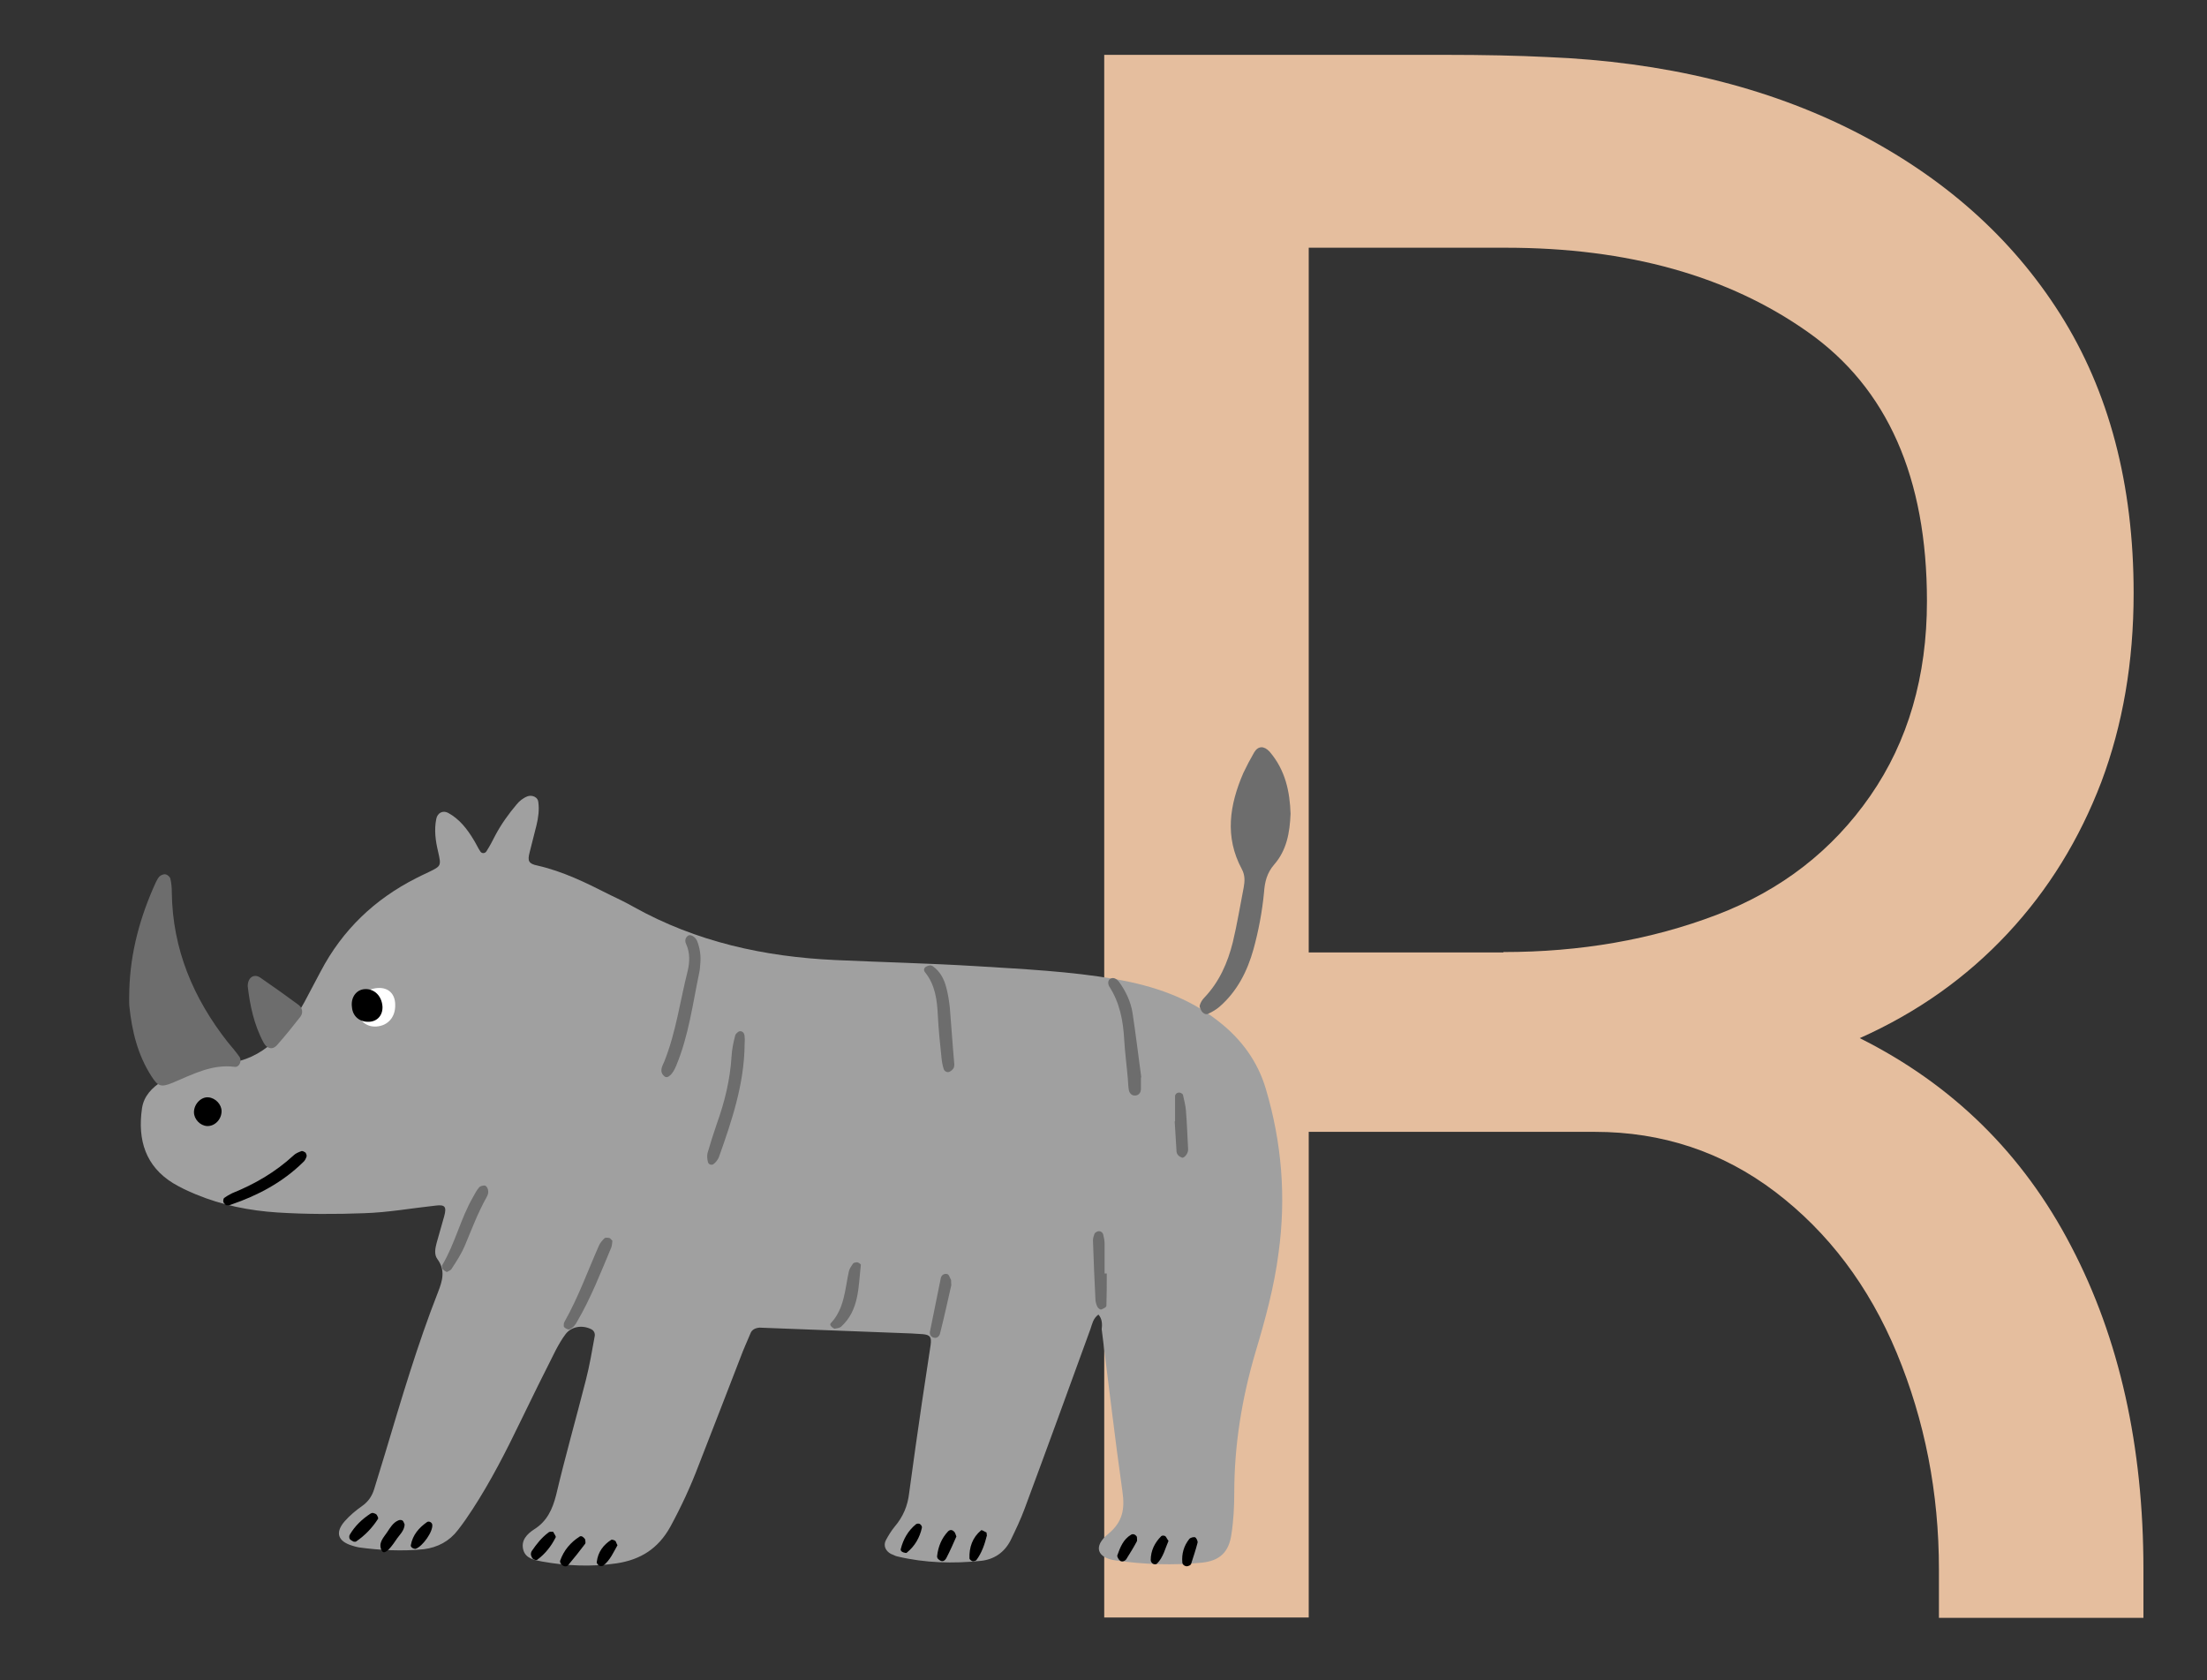 <?xml version="1.0" encoding="utf-8"?>
<!-- Generator: Adobe Illustrator 25.1.0, SVG Export Plug-In . SVG Version: 6.00 Build 0)  -->
<svg version="1.1" id="Calque_1" xmlns="http://www.w3.org/2000/svg" xmlns:xlink="http://www.w3.org/1999/xlink" x="0px" y="0px"
	 viewBox="0 0 607.6 462.5" style="enable-background:new 0 0 607.6 462.5;" xml:space="preserve">
<rect x="0" y="0" width="607.6" height="462.5" fill="#333333" stroke="none"/>
<style type="text/css">
	.st0{fill:#E5BE9E;}
	.st1{fill:#19935C;}
	.st2{fill:#004C26;}
	.st3{fill:#006836;}
	.st4{fill:#FFFFFF;}
	.st5{fill:#B25E26;}
	.st6{fill:#D3803C;}
	.st7{fill:#662704;}
	.st8{fill:#A0A0A0;}
	.st9{fill:#7C7C7C;}
	.st10{fill:#D8D8D8;}
	.st11{fill:#FFAF2E;}
	.st12{fill:#E27600;}
	.st13{fill:#FF6695;}
	.st14{fill:#FFEB76;}
	.st15{fill:#FFCF48;}
	.st16{fill:#6D6D6D;}
	.st17{fill:#C6C6C6;}
	.st18{fill:#CCCCCC;}
	.st19{fill:#F987B6;}
	.st20{fill:#CE3A6F;}
	.st21{fill:#CECECE;}
	.st22{fill:#565656;}
	.st23{fill:#F77CA9;}
	.st24{fill:#723100;}
	.st25{fill:#E8D09C;}
	.st26{fill:#6B5738;}
	.st27{fill:#69C498;}
	.st28{fill:#FF8B2C;}
	.st29{fill:#B2B2B2;}
	.st30{fill:#848484;}
	.st31{fill:#726359;}
	.st32{fill:#CABAAB;}
	.st33{fill:#E8E2DD;}
	.st34{fill:#D3BD90;}
	.st35{fill:#EAAD8B;}
	.st36{fill:#CEB78A;}
	.st37{fill:#EAE4DC;}
	.st38{fill:#7F7870;}
	.st39{fill:#84AFD3;}
	.st40{fill:#5F94B7;}
	.st41{fill:#D37E02;}
</style>
<g>
	<path class="st0" d="M304,15.1h55.6c14.6,0,27.3,0,38.1,0s20.2,0.2,28.2,0.6c32.2,1.3,60.5,8.2,84.7,20.5
		c24.3,12.4,43.2,29.1,56.6,50.3c13.4,21.2,20.2,46.8,20.2,76.8c0,19-3,36.3-8.9,52c-6,15.7-14.5,29.6-25.8,41.7
		c-11.3,12.1-24.8,21.7-40.7,28.8c25.6,12.8,45,31.9,58.2,57.3c13.3,25.4,19.9,55.1,19.9,89v13.3h-56.3v-13.3
		c0-21.2-3.9-41-11.6-59.6c-7.7-18.5-18.9-33.3-33.5-44.4c-14.5-11-31.1-16.5-49.6-16.5h-78.8v133.7H304V15.1z M413.9,262.1
		c21.2,0,40.7-3.4,58.6-10.2c17.9-6.8,32-17.8,42.4-32.8c10.4-15,15.6-32.9,15.6-53.6c0-34-10.9-58.7-32.8-74.1
		c-21.8-15.4-49.5-23.2-83.1-23.2h-54.3v194H413.9z"/>
</g>
<g>
	<path class="st8" d="M302.4,361.9c-1.5,1.1-1.7,2.6-2.2,4c-6,16.5-12,33-18.1,49.4c-1.1,3-2.5,5.9-3.9,8.8
		c-1.7,3.3-4.5,5.2-8.1,5.6c-7.7,0.8-15.4,0.6-23-1.2c-0.6-0.1-1.2-0.5-1.8-0.7c-1.5-0.8-2.2-2.3-1.4-3.8c0.7-1.3,1.5-2.6,2.4-3.7
		c2.3-2.7,3.6-5.7,4-9.3c1.1-8.3,2.3-16.5,3.5-24.8c0.8-5.3,1.6-10.6,2.4-15.9c0.3-2.2-0.1-2.8-2.1-3c-1.1-0.1-2.1-0.1-3.2-0.2
		c-13.1-0.5-26.1-1-39.2-1.5c-0.9,0-1.7-0.1-2.6-0.1c-1.1,0.1-2.1,0.5-2.5,1.6c-0.9,2.2-1.9,4.3-2.7,6.5c-3.9,10-7.7,20-11.6,29.9
		c-2.2,5.8-4.8,11.4-7.8,16.9c-3.3,5.9-8.1,9-14.8,10c-6.9,1-13.7,0.7-20.4-0.5c-2.1-0.4-4.5-0.8-5.2-3.1c-0.8-2.7,1-4.5,3-5.8
		c3.5-2.2,5-5.5,6-9.4c2.5-10.6,5.5-21.1,8.2-31.7c1-3.9,1.7-8,2.4-11.9c0.2-0.8-0.1-1.7-1-2.1c-2.5-1.2-5.4-0.7-7,1.4
		c-1,1.3-1.9,2.9-2.7,4.4c-3.3,6.5-6.5,13-9.7,19.6c-4,8.3-8.2,16.5-13.2,24.2c-1.3,2-2.6,3.9-4.1,5.8c-2.3,3-5.5,4.7-9.3,5.2
		c-6,0.6-12,0.3-17.9-0.5c-0.6-0.1-1.3-0.3-1.9-0.5c-3.9-1.2-4.7-3.6-2-6.7c1.4-1.6,3.1-3,4.8-4.2c1.7-1.2,2.7-2.7,3.3-4.6
		c1-3.3,2-6.5,3-9.8c4.5-15,8.9-30,14.6-44.5c1.2-3.1,2.1-6-0.2-9.1c-0.9-1.2-0.6-2.9-0.2-4.4c0.7-2.5,1.4-4.9,2.1-7.4
		c0.7-2.6,0.2-3.2-2.3-2.9c-6.6,0.7-13.1,1.9-19.8,2.1c-7.9,0.3-15.9,0.3-23.8-0.2c-7.7-0.5-15.3-2-22.5-5c-2.2-0.9-4.3-1.9-6.3-3.1
		c-7.4-4.6-9.8-11.7-8.5-20.6c0.5-3.4,2.8-5.7,5.6-7.5c2.9-1.9,6.2-2.9,9.6-3.6c2.7-0.6,5.5-1,8.2-1.3c4.9-0.5,9-2.5,12.6-5.7
		c3.6-3.2,6.4-6.9,8.7-11.1c1.5-2.8,3-5.7,4.5-8.5c6-11.4,14.8-19.8,26.2-25.6c1.1-0.6,2.3-1.1,3.5-1.7c3.5-1.7,3.5-1.7,2.6-5.7
		c-0.7-2.9-1.1-5.9-0.5-8.9c0.3-1.7,1.8-2.5,3.3-1.7c3.1,1.7,5.2,4.4,7,7.4c0.7,1.1,1.2,2.3,1.9,3.3c0.4,0.5,1.2,0.5,1.6-0.1
		c0.9-1.4,1.7-2.9,2.5-4.5c1.6-3,3.6-5.8,5.8-8.4c0.8-1,1.8-1.8,3.1-2.3c1.3-0.4,2.8,0.3,2.9,1.6c0.3,2.2,0,4.3-0.5,6.4
		c-0.6,2.5-1.3,5-1.9,7.5c-0.6,2.3-0.3,3.1,2.2,3.6c7,1.6,13.3,4.7,19.6,7.9c2.3,1.1,4.6,2.2,6.9,3.5c17.2,9.6,35.9,13.7,55.4,14.6
		c13,0.6,26.1,0.9,39.1,1.7c12.8,0.8,25.7,1.4,38.3,3.6c10.2,1.8,19.9,5,28.2,11.6c6.3,4.9,10.8,11.1,13,18.6
		c4.4,14.8,5.6,29.8,3.5,45.1c-1.2,9.4-3.7,18.5-6.4,27.5c-3.7,12.6-5.8,25.4-5.8,38.6c0,3.8-0.2,7.7-0.8,11.5
		c-0.7,4.8-3.2,7.2-8.1,7.7c-7.9,0.8-15.9,0.5-23.7-0.6c-5.2-0.7-6.3-3.9-2.1-7.3c4.1-3.4,4.6-7,3.9-11.8
		c-2.1-14.8-3.8-29.7-5.7-44.6C303.5,364.5,303.4,363,302.4,361.9z"/>
	<path class="st16" d="M35.6,272.5c0.3-10.4,3-20.2,7.3-29.6c0.3-0.6,0.6-1.2,1-1.6c0.4-0.4,1.2-0.7,1.7-0.6
		c0.5,0.1,1.2,0.7,1.3,1.2c0.3,1.2,0.4,2.5,0.4,3.8c0.2,15.6,5.9,29.1,15.4,41.2c1.1,1.3,2.2,2.6,3.2,4c0.8,1.1,0,3-1.3,2.8
		c-6.3-0.8-11.6,2.1-17.1,4.4c-3.2,1.3-4,1-5.8-1.8c-3.8-5.9-5.4-12.5-6.1-19.4C35.5,275.5,35.6,274,35.6,272.5z"/>
	<path class="st16" d="M355.3,224c-0.2,5.3-1.1,10.1-4.5,14c-2,2.3-2.6,4.8-2.8,7.6c-0.5,5.3-1.5,10.6-2.9,15.7
		c-1.7,6.1-4.5,11.6-9.3,15.8c-0.9,0.8-2.1,1.5-3.2,2c-0.6,0.3-1.3-0.1-1.7-0.6c-0.3-0.5-0.7-1.2-0.6-1.7c0.2-0.8,0.7-1.6,1.3-2.2
		c4.1-4.3,6.4-9.6,7.8-15.2c1.2-5,2-10,3-15.1c0.3-1.7,0.4-3.3-0.5-5c-4.8-8.9-3.4-17.7,0.4-26.5c0.9-1.9,1.9-3.8,3-5.7
		c1.1-1.8,2.7-1.8,4.2-0.2C353.9,212,355.1,218,355.3,224z"/>
	<path class="st16" d="M68.2,271.5c0-2.4,1.7-3.5,3.4-2.4c3.5,2.4,7,4.9,10.4,7.4c1.2,0.8,1.6,2.2,0.7,3.4c-2.1,2.7-4.2,5.3-6.5,7.9
		c-1.2,1.3-2.7,0.9-3.6-0.7C69.9,282.1,68.8,276.7,68.2,271.5z"/>
	<path class="st16" d="M192.8,265.3c-0.1,0.9-0.1,1.7-0.3,2.5c-1.8,8.6-2.9,17.3-6.3,25.5c-1,2.5-2.4,3.8-3.3,3
		c-1.5-1.3-0.6-2.7,0-4.1c3.2-8,4.3-16.5,6.4-24.8c0.6-2.5,0.7-5.1-0.4-7.5c-0.4-0.8-0.3-1.7,0.5-2.3c0.7-0.5,2,0.3,2.5,1.4
		C192.7,261,193,263.1,192.8,265.3z"/>
	<path class="st16" d="M205,287.5c-0.1,10.9-3.5,21-7.1,31.1c-0.3,0.7-0.9,1.5-1.5,1.9c-0.4,0.3-1.3,0.2-1.5-0.6
		c-0.2-0.8-0.3-1.7-0.1-2.5c0.8-2.7,1.6-5.3,2.5-7.9c2.2-6.1,3.7-12.2,4.1-18.7c0.1-1.9,0.5-3.8,1-5.7c0.1-0.5,0.8-1.1,1.2-1.2
		c1-0.1,1.4,0.7,1.4,1.6C205.1,286.2,205,286.9,205,287.5z"/>
	<path class="st16" d="M314.1,296.6c0,1.1,0,2.1,0,3.2c0,0.9-0.5,1.7-1.5,1.8c-1,0.1-1.6-0.6-1.8-1.4c-0.2-1-0.2-2.1-0.3-3.2
		c-0.3-3.6-0.8-7.2-1-10.8c-0.3-5.2-1.2-10.1-4.1-14.6c-0.4-0.7-0.5-1.8,0.4-2.2c0.8-0.4,1.6,0.1,2.2,0.8c1.9,2.6,3.3,5.5,3.8,8.7
		c0.9,5.9,1.6,11.8,2.4,17.7C314.3,296.6,314.2,296.6,314.1,296.6z"/>
	<path class="st16" d="M262.7,292.7c0-0.1,0.1,0.6-0.1,1.2c-0.2,0.5-0.8,1-1.3,1.2c-0.6,0.2-1.3-0.2-1.5-0.8c-0.3-1-0.5-2-0.6-3.1
		c-0.4-3.8-0.8-7.6-1-11.5c-0.2-4.3-0.7-8.5-3.5-12c-0.4-0.4-0.5-1.2,0.3-1.6c0.6-0.3,1.2-0.5,1.8-0.1c2,1.4,3.1,3.5,3.7,5.8
		c0.5,1.8,0.8,3.8,1,5.7C261.9,282.2,262.2,287.1,262.7,292.7z"/>
	<path class="st16" d="M168.6,341.6c-0.1,0.6-0.1,1.3-0.3,1.8c-2.9,6.9-5.6,13.9-9.4,20.4c-0.5,0.9-1.1,1.8-2.2,2.2
		c-0.4,0.1-1.5-0.5-1.5-0.9c0-0.4,0-0.9,0.2-1.2c3.8-6.7,6.4-14,9.5-21c0.3-0.7,0.9-1.4,1.5-2c0.2-0.2,0.8-0.2,1.2-0.1
		C168,340.8,168.2,341.2,168.6,341.6z"/>
	<path class="st4" d="M108.8,276.6c0.1,3.4-2,5.8-5.2,6c-3,0.2-5.2-2-5.3-5c0-3,2.4-5.4,5.7-5.6
		C106.9,271.8,108.8,273.6,108.8,276.6z"/>
	<path d="M62.2,331.8c-0.2-0.3-0.6-0.5-0.7-0.9c-0.1-0.3,0-0.9,0.2-1.1c0.7-0.5,1.4-0.9,2.2-1.3c6.2-2.5,11.9-5.8,16.9-10.4
		c0.6-0.6,1.4-0.9,2.2-1.2c0.3-0.1,0.8,0.2,1.1,0.4c0.2,0.3,0.4,0.8,0.3,1.1c-0.2,0.6-0.5,1.2-1,1.6c-5.6,5.5-12.4,9.1-19.7,11.6
		C63.1,331.9,62.6,331.8,62.2,331.8z"/>
	<path class="st16" d="M123,350.2c-0.5-0.3-0.9-0.5-1.1-0.8c-0.2-0.3-0.3-0.9-0.1-1.2c3.5-5.9,5-12.7,8.4-18.6
		c0.5-0.9,1-1.9,1.7-2.7c0.3-0.4,1.2-0.6,1.7-0.5c0.4,0.2,0.8,0.9,0.8,1.5c0.1,0.6-0.2,1.3-0.5,1.8c-2.4,4.3-4.1,8.9-6,13.4
		c-0.9,2.1-2.2,4.1-3.5,6.1C124.2,349.7,123.5,349.9,123,350.2z"/>
	<path class="st16" d="M229.7,365.8c-0.8-0.4-1.4-1.1-1-1.5c3.8-4,3.9-9.3,5-14.3c0.2-0.8,0.7-1.5,1.2-2.2c0.2-0.2,0.8-0.3,1.1-0.3
		c0.4,0.1,1,0.5,1,0.7c-0.7,6-0.4,12.5-5.5,17.1C230.9,365.7,230.1,365.7,229.7,365.8z"/>
	<path class="st16" d="M304.7,350.6c0,3,0,5.9-0.1,8.9c0,0.4-0.9,0.8-1.4,1c-0.3,0.1-0.8-0.3-1-0.6c-0.3-0.5-0.5-1.2-0.6-1.8
		c-0.3-5.5-0.5-11-0.7-16.6c0-0.6,0.2-1.3,0.4-1.8c0.1-0.3,0.6-0.6,0.9-0.7c0.7-0.2,1.3,0.2,1.5,0.8c0.2,0.8,0.4,1.7,0.4,2.5
		c0,2.8,0,5.5,0,8.3C304.4,350.6,304.6,350.6,304.7,350.6z"/>
	<path class="st16" d="M323.5,308.7c0-2.3,0-4.6,0-6.9c0-0.6,0.6-1.1,1.3-1c0.4,0.1,0.9,0.4,0.9,0.7c0.3,1.4,0.7,2.9,0.8,4.3
		c0.3,3.6,0.4,7.2,0.6,10.7c0,1.1-1.1,2.4-1.7,2.2c-0.8-0.3-1.5-0.9-1.5-1.8c-0.2-2.7-0.3-5.5-0.5-8.2
		C323.4,308.7,323.4,308.7,323.5,308.7z"/>
	<path class="st16" d="M261.9,353.8c-0.9,3.9-1.9,8.6-3.1,13.3c-0.2,0.8-0.9,1.5-1.9,1.1c-0.6-0.2-1-0.8-0.9-1.5c1-4.9,2-9.9,3-14.8
		c0.2-1,1.1-1.4,1.9-1.1c0.4,0.2,0.6,1,0.9,1.5C261.9,352.5,261.8,352.7,261.9,353.8z"/>
	<path d="M57,310c-1.9-0.1-3.6-1.9-3.6-3.8c0-2.3,2-4.3,4-4.1c2,0.2,3.6,2,3.6,3.8C61,308.2,59.1,310.1,57,310z"/>
	<path d="M97.3,424.4c-0.3-0.2-0.8-0.4-1-0.7c-0.2-0.3-0.2-0.9,0-1.2c1.4-2.4,3.4-4.3,5.7-5.8c0.2-0.1,0.4-0.2,0.6-0.2
		c0.4,0.1,0.8,0.2,1.1,0.5c0.2,0.3,0.5,0.9,0.4,1.1c-1.6,2.5-3.6,4.6-6.1,6.3C97.7,424.5,97.5,424.4,97.3,424.4z"/>
	<path d="M161.1,423.8c0,0.4,0.2,0.9,0,1.2c-1.5,2-3.1,4-4.7,5.9c-0.4,0.5-1.2,0.4-1.7-0.1c-0.3-0.2-0.6-0.8-0.5-1.1
		c1-2.9,2.9-5.1,5.4-6.7C160.1,422.7,160.7,423.2,161.1,423.8z"/>
	<path d="M111.4,419.7c-0.1,1.8-1.5,2.9-2.4,4.3c-2,3-3.3,4-3.9,2.9c-1.1-2.1,0.5-3.6,1.5-5.1c0.8-1.2,1.6-2.6,3-3.2
		c0.3-0.2,0.9-0.2,1.2,0C111.1,418.8,111.2,419.3,111.4,419.7z"/>
	<path d="M152.3,421.7c0.2,0.5,0.8,1.2,0.7,1.5c-1.2,2.4-2.9,4.6-5.1,6.2c-0.2,0.2-0.8,0-1.1-0.2c-0.3-0.2-0.5-0.7-0.6-1
		c-0.1-0.4,0-0.9,0.2-1.2c1.3-1.9,2.7-3.7,4.6-5.1C151.3,421.6,151.8,421.7,152.3,421.7z"/>
	<path d="M326.8,431.2c-0.7,0-1.3-0.5-1.3-1.1c-0.2-2.3,0.4-4.5,1.9-6.4c0.3-0.4,1.2-0.6,1.6-0.5c0.4,0.2,0.8,1.1,0.7,1.5
		c-0.5,2-1.2,4-1.8,5.9C327.7,431,327.2,431.1,326.8,431.2z"/>
	<path d="M170,425.4c-1.1,1.9-2,4.1-3.9,5.6c-0.3,0.2-0.9,0.2-1.2,0c-0.3-0.2-0.7-0.7-0.6-1c0.3-2.7,1.8-4.7,4-6.1
		c0.2-0.1,0.8,0.1,1.1,0.3C169.6,424.4,169.7,424.9,170,425.4z"/>
	<path d="M114.4,426.4c-0.7,0-1.4-0.5-1.3-1c0.5-2.8,2.2-4.8,4.5-6.4c0.5-0.3,1.3,0.1,1.4,0.7C119.3,421.6,116.3,425.8,114.4,426.4z
		"/>
	<path d="M249.2,427.5c-0.7-0.1-1.4-0.5-1.2-1.1c0.7-2.7,2-5,4.2-6.8c0.3-0.2,0.9-0.2,1.1,0c0.3,0.2,0.6,0.7,0.5,1
		c-0.6,2.7-1.9,5-4.1,6.8C249.6,427.6,249.4,427.5,249.2,427.5z"/>
	<path d="M263.3,423c-0.8,1.8-1.7,3.9-2.8,6c-0.3,0.5-0.8,1-1.5,0.7c-0.6-0.3-1.1-0.7-1-1.4c0.3-2.5,1.2-4.8,3-6.7
		c0.5-0.5,1.1-0.5,1.6,0C263,421.9,263,422.3,263.3,423z"/>
	<path d="M271.6,421.9c0,0.4,0.1,0.6,0.1,0.8c-0.6,2.4-1.4,4.8-2.9,6.8c-0.2,0.2-0.8,0.4-1.1,0.3c-0.3-0.1-0.8-0.5-0.8-0.8
		c-0.1-3,0.8-5.7,3.2-7.7C270.3,421.1,271.1,421.7,271.6,421.9z"/>
	<path d="M321.7,424.2c-0.9,2-1.4,4.5-3.2,6.3c-0.2,0.2-0.8,0.2-1.1,0c-0.3-0.2-0.6-0.6-0.6-1c0-2.6,1.1-4.8,2.9-6.6
		c0.2-0.2,0.8-0.2,1.1,0C321.1,423.1,321.2,423.6,321.7,424.2z"/>
	<path d="M313,423.1c0,0.4,0.1,0.9,0,1.2c-0.9,1.7-1.9,3.3-2.9,4.9c-0.3,0.5-1.1,0.9-1.7,0.5c-0.4-0.3-0.9-1.1-0.8-1.5
		c0.8-2.2,1.6-4.4,3.8-5.7C311.9,422.2,312.6,422.4,313,423.1z"/>
	<path d="M100.5,272.3c2.6-0.1,4.6,1.9,4.8,4.8c0.1,2.4-1.4,4.1-3.7,4.2c-2.6,0.1-4.5-1.5-4.7-4C96.5,274.6,98.1,272.4,100.5,272.3z
		"/>
</g>
</svg>
